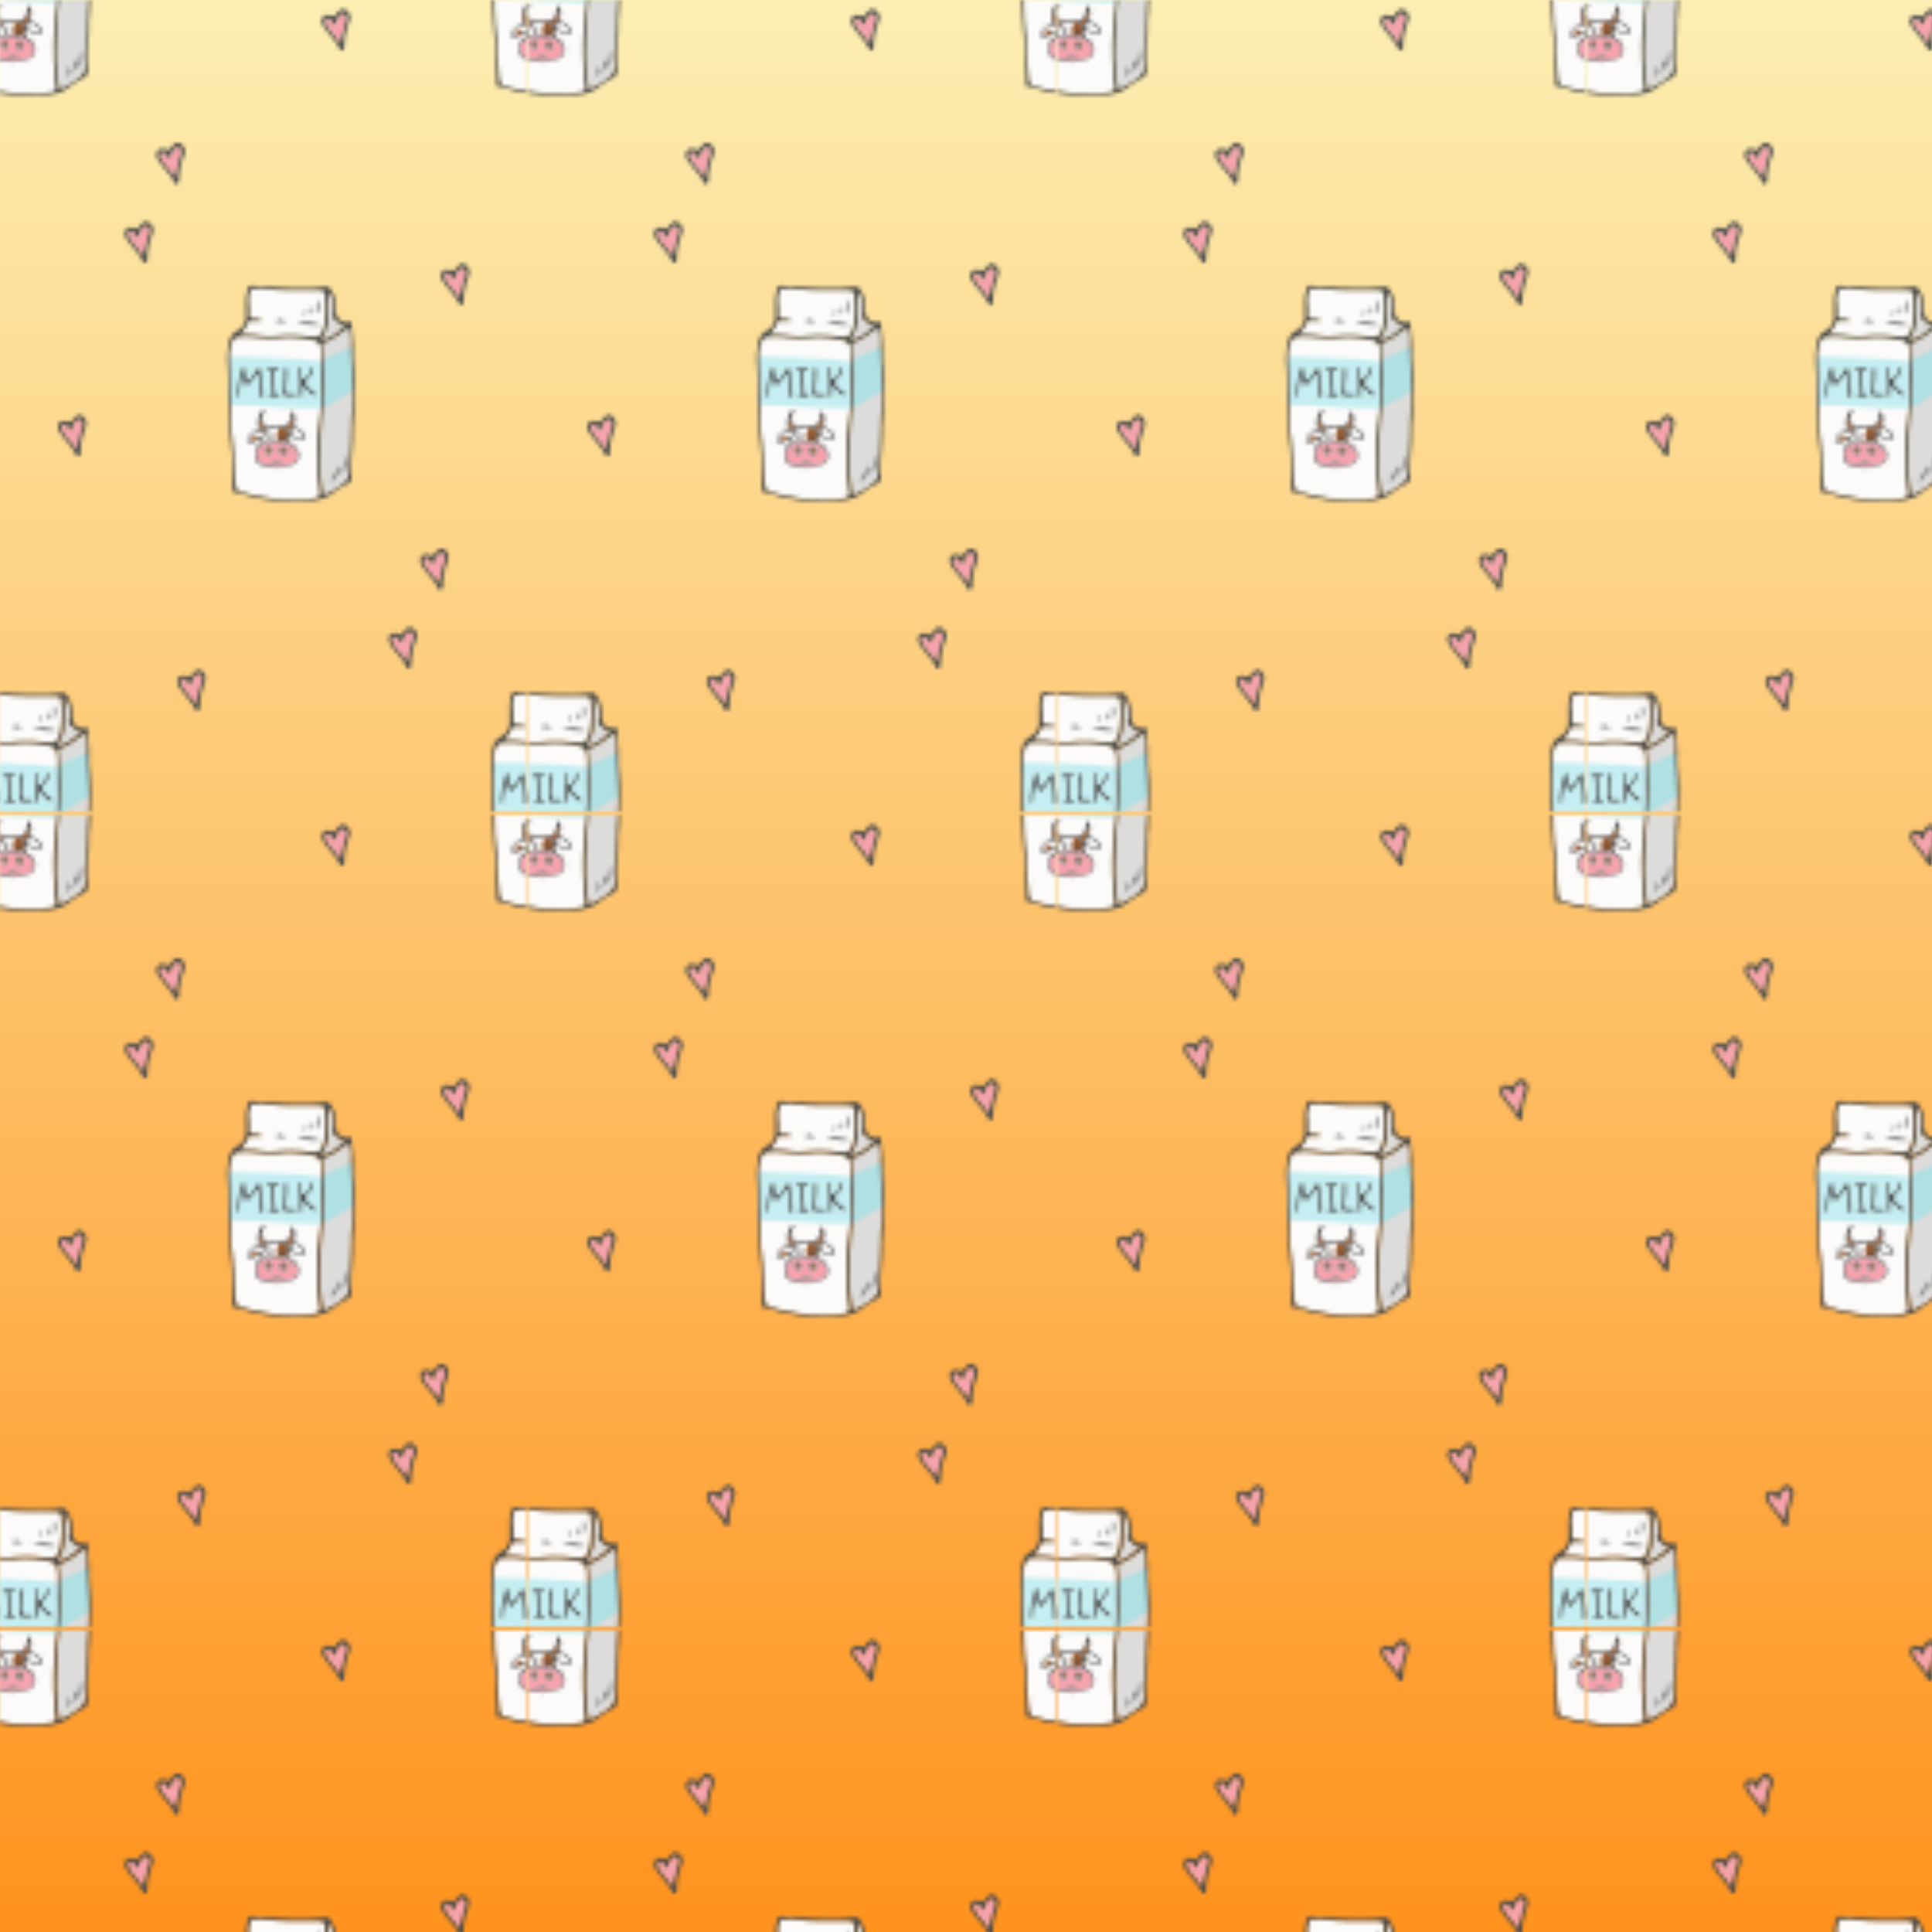 <svg id="Background" xmlns="http://www.w3.org/2000/svg" xmlns:xlink="http://www.w3.org/1999/xlink" viewBox="0 0 500 500"><defs><style>.cls-1{fill:none;}.cls-2{fill:#fcfbfa;}.cls-3{fill:#c5eef2;}.cls-4{fill:#4d4d4d;}.cls-5{fill:#f6a3ad;}.cls-6{fill:#dddcdb;}.cls-7{fill:#b0e0e2;}.cls-8{fill:#9e5d30;}.cls-9{fill:url(#linear-gradient);}.cls-10{fill:url(#New_Pattern_17);}</style><linearGradient id="linear-gradient" x1="250" y1="500" x2="250" gradientUnits="userSpaceOnUse"><stop offset="0" stop-color="#ff931e"/><stop offset="1" stop-color="#fceeb2"/></linearGradient><pattern id="New_Pattern_17" data-name="New Pattern 17" width="136.53" height="210.04" patternUnits="userSpaceOnUse" viewBox="0 0 136.53 210.04"><rect class="cls-1" width="136.53" height="210.04"/><path class="cls-2" d="M140.27,191.88a39.12,39.12,0,0,1,8.52.27c1.77.16,2.16.08,2.93-1.44a5.76,5.76,0,0,0,.47-1.63,34,34,0,0,0,.22-7c-.1-1.7-.23-1.82-1.93-1.84-4.89-.06-9.8.22-14.67-.57a6,6,0,0,0-.85,0c-1.76,0-1.83.12-2.2,1.85-.27,1.33.12,2.6.06,3.91-.09,2,0,2,2.06,2.15.36,0,.84-.13,1,.58h-2.52c-.33,0-.73-.15-.87.29a9.76,9.76,0,0,1-2.07,3.11,40.88,40.88,0,0,1,4.58.2A19.49,19.49,0,0,0,140.27,191.88Z"/><path class="cls-2" d="M150.91,214a66.26,66.26,0,0,0,.5-11.26c0-2.17.05-4.34,0-6.51-.06-2-.56-2.79-2.18-3.17a26.41,26.41,0,0,0-7.3-.68,36.28,36.28,0,0,1-7,0,30.4,30.4,0,0,0-5-.1,1.49,1.49,0,0,0-1.44,1,9.23,9.23,0,0,0-.8,4.16c.06,2.17.13,4.33.23,6.49.22,4.77,0,9.57.52,14.32.43,3.85.42,7.72.82,11.56.2,2,.29,2.12,2.16,2.68a58,58,0,0,0,6.51,1.38,40.19,40.19,0,0,0,11.59.06c1.33-.14,1.6-.56,1.43-1.78A77.09,77.09,0,0,1,150.91,214Z"/><path class="cls-3" d="M151.48,208.92c0-.63-.09-1.24-.07-1.49.1-1.3.19-2.6.28-3.9.06-.86.11-1.73.19-2.59s.41-2.07-.65-2.4a13.4,13.4,0,0,0-1.8-.21c-.63-.09-1.26-.16-1.89-.22-1.3-.13-2.61-.2-3.91-.25-3.11-.12-6.2-.29-9.31-.36l-3.61-.09c-.74,0-2.71-.45-3.08.44a1.94,1.94,0,0,0,0,1.12,23.85,23.85,0,0,1,0,4.78c0,1.93.14,3.87.08,5.8a.51.51,0,0,0,.07.32.44.44,0,0,0,.4.1,29,29,0,0,1,5.67.06c2.8.16,5.56.37,8.37.46l8.75.25C151.46,210.76,151.51,209.82,151.48,208.92Z"/><path class="cls-4" d="M159.27,188.34c0,2.52.53,4.85.41,7.27-.14,2.84.37,5.68.35,8.54,0,3.48-.09,6.95-.32,10.42,0,.34-.1.69-.09,1,.16,4.17-.54,8.32-.39,12.48a2,2,0,0,1-1.36,2.33,27,27,0,0,0-4,2.65,10.3,10.3,0,0,1-5.14,1.55c-1.41.08-2.84.14-4.25.23a44,44,0,0,1-10.18-1c-1.84-.32-3.53-1.21-5.42-1.36-.32,0-.37-.34-.38-.66q-.09-4.19-.22-8.37c-.06-1.82-.35-3.62-.48-5.44-.26-3.8-.41-7.61-.4-11.42,0-2.63-.19-5.25-.34-7.87a19,19,0,0,1,.44-4.93,4.15,4.15,0,0,1,2.17-3.11,4.08,4.08,0,0,0,2.19-3.95c0-1.2,0-2.4,0-3.6a10.56,10.56,0,0,1,.5-3.18c.28-.89.65-1,1.44-.93,4.15.34,8.3.66,12.46.61a36.31,36.31,0,0,0,5.81-.28,1.71,1.71,0,0,1,1.95,1,7.55,7.55,0,0,1,1.07,3.21c.05.51.05,1,.07,1.54C155.28,187.73,156.48,188.76,159.27,188.34Zm-7.86,14.42c0-2.17.05-4.34,0-6.51-.06-2-.56-2.79-2.18-3.17a26.41,26.41,0,0,0-7.3-.68,36.28,36.28,0,0,1-7,0,30.4,30.4,0,0,0-5-.1,1.49,1.49,0,0,0-1.44,1,9.23,9.23,0,0,0-.8,4.16c.06,2.17.13,4.33.23,6.49.22,4.77,0,9.57.52,14.32.43,3.85.42,7.72.82,11.56.2,2,.29,2.12,2.16,2.68a58,58,0,0,0,6.51,1.38,40.19,40.19,0,0,0,11.59.06c1.33-.14,1.6-.56,1.43-1.78a77.09,77.09,0,0,1-.08-18.09A66.26,66.26,0,0,0,151.41,202.76ZM158.63,190c-.42-.09-.6.15-.83.3-1.8,1.2-3.42,2.69-5.54,3.35-.61.2-.53.64-.5,1.1.1,1.48.23,3,.28,4.43a91.17,91.17,0,0,1-.06,9.92,146.35,146.35,0,0,0-.89,15.52,68.07,68.07,0,0,0,.67,7.66c.1.69.42.91,1,.58a28.67,28.67,0,0,0,3-1.69c2.78-2,2.75-2.18,2.93-5.63.18-3.64.37-7.28.43-10.92,0-2.11.27-4.2.33-6.31.12-4.85-.38-9.68-.4-14.52A8.8,8.8,0,0,0,158.63,190Zm-28.22,1.57a40.88,40.88,0,0,1,4.58.2,19.49,19.49,0,0,0,5.28.13,39.12,39.12,0,0,1,8.52.27c1.77.16,2.16.08,2.93-1.44a5.76,5.76,0,0,0,.47-1.63,34,34,0,0,0,.22-7c-.1-1.7-.23-1.82-1.93-1.84-4.89-.06-9.8.22-14.67-.57a6,6,0,0,0-.85,0c-1.76,0-1.83.12-2.2,1.85-.27,1.33.12,2.6.06,3.91-.09,2,0,2,2.06,2.15.36,0,.84-.13,1,.58h-2.52c-.33,0-.73-.15-.87.29A9.76,9.76,0,0,1,130.41,191.55Zm27.26-2.16c-1.31.06-1.81-1-2.67-1.51-1.24-.74-.18-1.87-.46-2.77a4.9,4.9,0,0,1,0-1,5.4,5.4,0,0,0-1.29-3.54c0,2.22,0,4.41-.09,6.6a8.31,8.31,0,0,1-1.39,5c-.12.16-.31.37.08.69C154.16,192.55,155.72,190.77,157.67,189.39Z"/><path class="cls-4" d="M131.38,200.2l.08.05a.35.35,0,0,1,.06.19c0,.26.49,3.38.85,3.19a4.52,4.52,0,0,0,1.7-1.77,8,8,0,0,1,.73-1.15c.32-.37.83-.4.86.16.14,2.15.72,4.26.7,6.43,0,.3,0,.61-.43.54s-.31-.39-.29-.67a19.85,19.85,0,0,0-.63-5.52l-2.26,2.76c-1,1.22-1.32-1.32-1.52-1.85a.26.26,0,0,0-.09-.14c-.26-.17-.38,1.19-.44,1.41a12.56,12.56,0,0,0-.31,1.35c-.08.71-.2,1.37-.22,2.09a.78.78,0,0,1-.06.31.28.28,0,0,1-.25.17c-.19,0-.23-.28-.22-.47a25.15,25.15,0,0,1,.39-3.57,14,14,0,0,1,.44-1.69c.18-.49.25-1.05.46-1.52a.65.65,0,0,1,.21-.28A.29.29,0,0,1,131.38,200.2Z"/><path class="cls-5" d="M106.39,163.55a1,1,0,0,0-1.14.29,3.74,3.74,0,0,0-1.12,2.43.83.83,0,0,1-.77-.48c-.51-.88-1.14-1.24-1.61-.86-.64.52-.23,1.1,0,1.63.83,1.7,2.37,2.81,3.55,4.67.65-2.11.89-3.9,1.53-5.58a2.79,2.79,0,0,0,.14-.71,2.17,2.17,0,0,0,0-.36A1.08,1.08,0,0,0,106.39,163.55Z"/><path class="cls-4" d="M107.93,164.65c-.11.4-.25,1-.44,1.55a15.9,15.9,0,0,0-1.07,5.63,1.1,1.1,0,0,1-.18.85c-.31.32-.72.65-1,0-.85-1.84-2.31-3.22-3.47-4.82a9.18,9.18,0,0,1-.72-1c-.41-.76-.77-1.62-.2-2.38a1.74,1.74,0,0,1,2.15-.39c.67.29,1,0,1.36-.46.15-.18.32-.35.48-.53.47-.52,1-.94,1.72-.62A2.37,2.37,0,0,1,107.93,164.65Zm-3.8,1.62a.83.83,0,0,1-.77-.48c-.51-.88-1.14-1.24-1.61-.86-.64.52-.23,1.1,0,1.63.83,1.7,2.37,2.81,3.55,4.67.65-2.11.89-3.9,1.53-5.58a2.79,2.79,0,0,0,.14-.71,2.17,2.17,0,0,0,0-.36,1.08,1.08,0,0,0-.61-1,1,1,0,0,0-1.14.29A3.74,3.74,0,0,0,104.13,166.27Z"/><path class="cls-2" d="M3.74,191.88a39.12,39.12,0,0,1,8.52.27c1.77.16,2.16.08,2.93-1.44a5.76,5.76,0,0,0,.47-1.63,32.67,32.67,0,0,0,.22-7c-.1-1.7-.23-1.82-1.93-1.84-4.89-.06-9.8.22-14.66-.57a6.15,6.15,0,0,0-.86,0c-1.75,0-1.83.12-2.19,1.85-.28,1.33.12,2.6.06,3.91-.1,2-.06,2,2.05,2.15.36,0,.84-.13,1,.58H-3.17c-.33,0-.74-.15-.88.29a9.72,9.72,0,0,1-2.06,3.11,41.1,41.1,0,0,1,4.58.2A19.41,19.41,0,0,0,3.74,191.88Z"/><path class="cls-6" d="M15.28,192.83c2.35-.28,3.91-2.06,5.86-3.44-1.31.06-1.81-1-2.66-1.51-1.25-.74-.19-1.87-.47-2.77a4.91,4.91,0,0,1,0-1,5.41,5.41,0,0,0-1.3-3.54c0,2.22,0,4.41-.09,6.6a8.24,8.24,0,0,1-1.39,5C15.08,192.3,14.9,192.51,15.28,192.83Z"/><path class="cls-2" d="M14.38,214a67.31,67.31,0,0,0,.51-11.26c0-2.17,0-4.34,0-6.51-.06-2-.56-2.79-2.18-3.17a26.38,26.38,0,0,0-7.3-.68,36.18,36.18,0,0,1-7,0,30.44,30.44,0,0,0-5-.1,1.49,1.49,0,0,0-1.45,1,9.08,9.08,0,0,0-.79,4.16q.07,3.25.22,6.49c.23,4.77,0,9.57.52,14.32.43,3.85.42,7.72.82,11.56.2,2,.3,2.12,2.16,2.68a58,58,0,0,0,6.51,1.38,40.19,40.19,0,0,0,11.59.06c1.33-.14,1.61-.56,1.43-1.78A77.09,77.09,0,0,1,14.38,214Z"/><path class="cls-6" d="M22.1,190c-.41-.09-.6.15-.83.3-1.8,1.2-3.42,2.69-5.54,3.35-.61.2-.53.64-.5,1.1.1,1.48.23,3,.28,4.43a88.71,88.71,0,0,1-.06,9.92,149,149,0,0,0-.89,15.52,68.07,68.07,0,0,0,.67,7.66c.1.69.42.91,1,.58a27.66,27.66,0,0,0,3-1.69c2.79-2,2.75-2.18,2.93-5.63.18-3.64.38-7.28.43-10.92,0-2.11.27-4.2.33-6.31.12-4.85-.38-9.68-.4-14.52A8.8,8.8,0,0,0,22.1,190Z"/><path class="cls-3" d="M15,208.92c0-.63-.08-1.24-.07-1.49.1-1.3.19-2.6.28-3.9.06-.86.12-1.73.2-2.59s.4-2.07-.66-2.4a13.4,13.4,0,0,0-1.8-.21c-.63-.09-1.26-.16-1.89-.22-1.3-.13-2.6-.2-3.91-.25-3.1-.12-6.2-.29-9.31-.36l-3.6-.09c-.75,0-2.72-.45-3.09.44a2,2,0,0,0,0,1.12,23.13,23.13,0,0,1,0,4.78c0,1.93.14,3.87.08,5.8a.51.51,0,0,0,.07.32.44.44,0,0,0,.4.1,29,29,0,0,1,5.67.06c2.8.16,5.57.37,8.37.46l8.75.25C14.93,210.76,15,209.82,15,208.92Z"/><path class="cls-7" d="M23.17,204.91a.55.55,0,0,0-.13-.17v0a42.52,42.52,0,0,0-.16-7.57,2,2,0,0,0-.05-.24.92.92,0,0,0,.1-.32A1,1,0,0,0,23,195.5a1,1,0,0,0-1.33-.35,45,45,0,0,1-5.46,2.47,1.35,1.35,0,0,0-.33.19,1,1,0,0,0-.56,1.14.88.88,0,0,0,.1.22v.08c0,1.56,0,3.12,0,4.68a15.76,15.76,0,0,1-.36,4.28.89.89,0,0,0,0,.51l0,0,0,.06,0,0a.77.77,0,0,0-.12.36.74.74,0,0,0,0,.39l.1.23a1,1,0,0,0,.35.35l.23.09a.89.89,0,0,0,.51,0,1.09,1.09,0,0,0,.25-.1h0l.09-.07c2.13-1.28,4.28-2.53,6.39-3.86A1,1,0,0,0,23.17,204.91Z"/><path class="cls-4" d="M22.74,188.34c0,2.52.53,4.85.41,7.27-.13,2.84.37,5.68.36,8.54,0,3.48-.1,6.95-.33,10.42,0,.34-.1.69-.09,1,.16,4.17-.54,8.32-.39,12.48a2,2,0,0,1-1.35,2.33,26.55,26.55,0,0,0-4,2.65,10.3,10.3,0,0,1-5.14,1.55c-1.41.08-2.84.14-4.24.23a44,44,0,0,1-10.18-1c-1.85-.32-3.54-1.21-5.43-1.36-.32,0-.37-.34-.38-.66q-.09-4.19-.22-8.37c-.06-1.82-.35-3.62-.47-5.44-.27-3.8-.42-7.61-.41-11.42,0-2.63-.18-5.25-.33-7.87A18.56,18.56,0,0,1-9,193.78a4.18,4.18,0,0,1,2.17-3.11,4.1,4.1,0,0,0,2.2-3.95c0-1.2,0-2.4,0-3.6a10.88,10.88,0,0,1,.5-3.18c.28-.89.65-1,1.45-.93,4.14.34,8.29.66,12.46.61a36.24,36.24,0,0,0,5.8-.28,1.71,1.71,0,0,1,2,1,7.55,7.55,0,0,1,1.07,3.21c0,.51.06,1,.07,1.54C18.75,187.73,20,188.76,22.74,188.34Zm-7.85,14.42c0-2.17,0-4.34,0-6.51-.06-2-.56-2.79-2.18-3.17a26.38,26.38,0,0,0-7.3-.68,36.17,36.17,0,0,1-7,0,30.44,30.44,0,0,0-5-.1,1.49,1.49,0,0,0-1.45,1,9.08,9.08,0,0,0-.79,4.16q.07,3.25.22,6.49c.23,4.77,0,9.57.52,14.32.43,3.85.42,7.72.82,11.56.2,2,.3,2.12,2.16,2.68a58,58,0,0,0,6.51,1.38,40.19,40.19,0,0,0,11.59.06c1.33-.14,1.61-.56,1.43-1.78A77.09,77.09,0,0,1,14.38,214,67.31,67.31,0,0,0,14.89,202.76ZM22.1,190c-.41-.09-.6.15-.83.3-1.8,1.2-3.42,2.69-5.54,3.35-.61.2-.53.64-.5,1.1.1,1.48.23,3,.28,4.43a88.71,88.71,0,0,1-.06,9.92,149,149,0,0,0-.89,15.52,68.07,68.07,0,0,0,.67,7.66c.1.69.42.91,1,.58a27.66,27.66,0,0,0,3-1.69c2.79-2,2.75-2.18,2.93-5.63.18-3.64.38-7.28.43-10.92,0-2.11.27-4.2.33-6.31.12-4.85-.38-9.68-.4-14.52A8.8,8.8,0,0,0,22.1,190Zm-28.21,1.57a41.1,41.1,0,0,1,4.58.2,19.41,19.41,0,0,0,5.27.13,39.12,39.12,0,0,1,8.52.27c1.77.16,2.16.08,2.93-1.44a5.76,5.76,0,0,0,.47-1.63,32.67,32.67,0,0,0,.22-7c-.1-1.7-.23-1.82-1.93-1.84-4.89-.06-9.8.22-14.66-.57a6.15,6.15,0,0,0-.86,0c-1.75,0-1.83.12-2.19,1.85-.28,1.33.12,2.6.06,3.91-.1,2-.06,2,2.05,2.15.36,0,.84-.13,1,.58H-3.17c-.33,0-.74-.15-.88.29A9.72,9.72,0,0,1-6.11,191.55Zm27.25-2.16c-1.31.06-1.81-1-2.66-1.51-1.25-.74-.19-1.87-.47-2.77a4.91,4.91,0,0,1,0-1,5.41,5.41,0,0,0-1.3-3.54c0,2.22,0,4.41-.09,6.6a8.24,8.24,0,0,1-1.39,5c-.12.16-.3.37.08.69C17.63,192.55,19.19,190.77,21.14,189.39Z"/><path class="cls-4" d="M8.57,188.43a17.77,17.77,0,0,1,6.15.63A14,14,0,0,1,8.57,188.43Z"/><path class="cls-4" d="M13.71,186.38c.32-1.29.07-2.6.26-3.89A4,4,0,0,1,13.71,186.38Z"/><path class="cls-4" d="M5.87,188.21a7.06,7.06,0,0,1-2.74,0C3.89,187.54,3.89,187.54,5.87,188.21Z"/><path class="cls-4" d="M12.63,184.3a1.59,1.59,0,0,1-.35,2.13C12.4,185.72,12.52,185,12.63,184.3Z"/><path class="cls-4" d="M10.83,185.13a1.76,1.76,0,0,1-.24,1.57C10.28,186.17,10.52,185.76,10.83,185.13Z"/><path class="cls-4" d="M9.73,200.77c0,.48,0,1,0,1.44.07,1.21.94,1,1.51.32a2.87,2.87,0,0,0,.65-1.36,1.66,1.66,0,0,1,.45-.87.31.31,0,0,1,.27-.08c.13.05.14.24.11.38A5,5,0,0,1,11,203.44c-.44.41-.4.72,0,1.15a15.5,15.5,0,0,0,1.1,1.19c.3.3.69.45,1,.76a.78.78,0,0,1,.24.43c.13,1.06-1.24-.25-1.39-.4a6.85,6.85,0,0,0-1.76-1.64A3.77,3.77,0,0,0,10,207c0,.29,0,.61-.39.58s-.31-.29-.3-.52c.09-2.05,0-4.1-.09-6.15,0-.18,0-1.1.36-.88C9.72,200.14,9.72,200.61,9.73,200.77Z"/><path class="cls-4" d="M.74,200.63a.3.3,0,0,1-.05-.15L3,200.33a1,1,0,0,1,.62.1c.72.49-.47.49-.64.51-.35.05-.49.21-.46.56.14,1.71.06,3.51.37,5.2,0,.22.28.33.5.37a1.2,1.2,0,0,1,.62.23.41.41,0,0,1,0,.09c0,.1-.12.15-.22.16a12.74,12.74,0,0,1-2.62,0s-.07,0-.09,0a.14.14,0,0,1,0-.22.75.75,0,0,1,.26,0c.85,0,.88-1,.82-1.67a22.32,22.32,0,0,1-.2-3c0-.36,0-1.46-.39-1.6S1,201,.74,200.63Z"/><path class="cls-4" d="M5.32,200.86a.17.17,0,0,0,0-.07.75.75,0,0,1,.13-.36.31.31,0,0,1,.35-.12c.15.07.19.26.21.42a24.2,24.2,0,0,1-.19,3.6c-.17,3-.07,2.52,2.18,2.58.17,0,.32,0,.52.37a6.89,6.89,0,0,1-3.09.1.42.42,0,0,1-.41-.47,19.76,19.76,0,0,0,.25-3.07c0-.53.07-1.06.09-1.59S5.27,201.33,5.32,200.86Z"/><path class="cls-5" d="M51.72,174.47a1,1,0,0,0-1.14.29,3.68,3.68,0,0,0-1.11,2.43.85.85,0,0,1-.78-.48c-.51-.89-1.13-1.24-1.61-.86-.64.51-.23,1.1,0,1.62.83,1.7,2.37,2.82,3.55,4.68.65-2.11.89-3.91,1.53-5.58a3.45,3.45,0,0,0,.15-.71c0-.12,0-.24,0-.36A1,1,0,0,0,51.72,174.47Z"/><path class="cls-4" d="M53.26,175.56c-.11.4-.24,1-.44,1.55a16,16,0,0,0-1.07,5.64,1.1,1.1,0,0,1-.18.85c-.3.32-.72.65-1,.05-.84-1.84-2.3-3.22-3.47-4.82a9.18,9.18,0,0,1-.72-1c-.41-.76-.77-1.62-.2-2.38a1.74,1.74,0,0,1,2.15-.39c.67.29,1,0,1.36-.46.15-.19.33-.36.49-.54.46-.51,1-.93,1.72-.61A2.36,2.36,0,0,1,53.26,175.56Zm-3.79,1.63a.85.85,0,0,1-.78-.48c-.51-.89-1.13-1.24-1.61-.86-.64.51-.23,1.1,0,1.62.83,1.7,2.37,2.82,3.55,4.68.65-2.11.89-3.91,1.53-5.58a3.45,3.45,0,0,0,.15-.71c0-.12,0-.24,0-.36a1,1,0,0,0-.61-1,1,1,0,0,0-1.14.29A3.68,3.68,0,0,0,49.47,177.19Z"/><path class="cls-2" d="M72,86.86a39.14,39.14,0,0,1,8.52.27c1.76.16,2.15.08,2.92-1.44a5.45,5.45,0,0,0,.47-1.63,32.67,32.67,0,0,0,.22-7c-.1-1.7-.23-1.82-1.92-1.84-4.9-.06-9.8.22-14.67-.57a6,6,0,0,0-.85,0c-1.76,0-1.83.12-2.2,1.85-.28,1.33.12,2.61.06,3.91-.09,2-.06,2,2.06,2.15.36,0,.83-.13,1,.58H65.09c-.33,0-.74-.15-.87.29a9.93,9.93,0,0,1-2.07,3.11,38.63,38.63,0,0,1,4.58.21A19.89,19.89,0,0,0,72,86.86Z"/><path class="cls-6" d="M83.54,87.81c2.35-.28,3.91-2.06,5.86-3.44-1.31.06-1.81-1-2.66-1.51-1.24-.74-.19-1.87-.47-2.77a4.91,4.91,0,0,1,0-1,5.36,5.36,0,0,0-1.3-3.54c0,2.22,0,4.41-.08,6.6a8.25,8.25,0,0,1-1.4,5C83.34,87.28,83.16,87.49,83.54,87.81Z"/><path class="cls-2" d="M82.65,109a67.31,67.31,0,0,0,.5-11.26c0-2.17,0-4.34,0-6.51-.06-2-.56-2.79-2.18-3.17a26.45,26.45,0,0,0-7.31-.68,36.18,36.18,0,0,1-7,0,30.4,30.4,0,0,0-5-.1,1.5,1.5,0,0,0-1.45,1,9.22,9.22,0,0,0-.79,4.16c.06,2.17.12,4.33.22,6.49.23,4.77,0,9.57.52,14.32.44,3.85.43,7.72.82,11.56.21,2,.3,2.12,2.16,2.68a58.12,58.12,0,0,0,6.52,1.38,40.12,40.12,0,0,0,11.58.06c1.33-.14,1.61-.56,1.43-1.78A77.09,77.09,0,0,1,82.65,109Z"/><path class="cls-6" d="M90.37,85c-.42-.09-.6.15-.84.3C87.74,86.46,86.11,88,84,88.61c-.61.2-.54.64-.51,1.1.1,1.48.24,3,.28,4.44a86.22,86.22,0,0,1-.06,9.91,151.85,151.85,0,0,0-.89,15.52,68.09,68.09,0,0,0,.68,7.66c.09.69.41.91,1,.58a28.82,28.82,0,0,0,3-1.69c2.78-2,2.75-2.18,2.92-5.63.18-3.64.38-7.28.43-10.92,0-2.11.28-4.2.33-6.31.13-4.85-.37-9.68-.4-14.52A8.64,8.64,0,0,0,90.37,85Z"/><path class="cls-3" d="M83.21,103.9c0-.63-.08-1.24-.06-1.49.09-1.3.18-2.6.28-3.9.06-.86.11-1.73.19-2.59s.41-2.07-.66-2.4a13,13,0,0,0-1.8-.21c-.63-.09-1.25-.16-1.89-.22-1.29-.13-2.6-.2-3.9-.25-3.11-.12-6.21-.29-9.32-.36l-3.6-.09c-.75,0-2.72-.45-3.09.44a1.94,1.94,0,0,0,0,1.12,24.62,24.62,0,0,1,0,4.78c0,1.93.14,3.87.08,5.8a.5.5,0,0,0,.06.32.42.42,0,0,0,.41.1,29.86,29.86,0,0,1,5.67.06c2.8.16,5.56.38,8.37.46l8.75.25C83.19,105.74,83.24,104.8,83.21,103.9Z"/><path class="cls-7" d="M91.44,99.89a.76.76,0,0,0-.13-.17v0a42.52,42.52,0,0,0-.17-7.57,1,1,0,0,0,0-.24.92.92,0,0,0,.1-.32,1,1,0,0,0-1.25-1.43,47.34,47.34,0,0,1-5.47,2.46,1.29,1.29,0,0,0-.32.19,1,1,0,0,0-.57,1.14,1.51,1.51,0,0,0,.11.22s0,0,0,.08c0,1.56,0,3.12,0,4.68a15.37,15.37,0,0,1-.36,4.28.88.88,0,0,0,0,.51s0,0,0,0l0,.06,0,0a.66.66,0,0,0-.11.36.74.74,0,0,0,0,.39l.1.23a1.06,1.06,0,0,0,.35.35l.23.09a.92.92,0,0,0,.52,0,1.22,1.22,0,0,0,.24-.1h0l.08-.07c2.13-1.28,4.28-2.53,6.39-3.86A1,1,0,0,0,91.44,99.89Z"/><path class="cls-2" d="M71.37,110.62c.36,0,.72.09,1.08.11a2,2,0,0,1,1.89,1.54,4.13,4.13,0,0,1,.24.83c0,.43.35.92,0,1.26s-.78-.14-1.18-.24a7.33,7.33,0,0,0-2.6,0c-.73.09-1.44.23-2.16.35-.31,0-.46,0-.49-.4A3.3,3.3,0,0,1,71.37,110.62Zm1.08,2.58a.67.67,0,0,0,.74.63c.35,0,.72-.14.67-.56s-.45-.52-.79-.58S72.46,112.84,72.45,113.2Zm-2.58.51a.6.6,0,0,0,.71-.52c0-.35-.18-.64-.56-.68a.6.6,0,0,0-.7.53C69.25,113.45,69.53,113.65,69.87,113.71Z"/><path class="cls-2" d="M68.05,112.08a1.06,1.06,0,0,0-1-.55,2,2,0,0,0-.42.09,3.5,3.5,0,0,0-2.31,2.45,4,4,0,0,0,3.4-1.18C67.93,112.67,68.29,112.4,68.05,112.08Z"/><path class="cls-2" d="M76.41,111c-.47-.12-.72.09-.93.5s-.31.69.07,1c.68.67,1.62.52,2.24.84.78,0,.92-.19.66-.71A3,3,0,0,0,76.41,111Z"/><path class="cls-8" d="M74.28,111.71a2.89,2.89,0,0,0-.91-.83c-.19-.11-.66-.36-.94-.27-.19-.14-.5.07-.35.31s-.2.86-.33,1.2a2.1,2.1,0,0,0-.07,1.42c.16.47.62.63,1.07.74a1.48,1.48,0,0,0,1.34-.28,1.51,1.51,0,0,0,.62-1.13A2,2,0,0,0,74.28,111.71Z"/><path class="cls-8" d="M66.63,113.84a1.82,1.82,0,0,1-.54.27,1.17,1.17,0,0,1-.26.1.22.22,0,0,1-.16,0,.24.24,0,0,1-.32,0,.62.62,0,0,1-.13-.62,2.8,2.8,0,0,1,.32-.52.43.43,0,0,0,0-.07s0-.06,0,0,0-.1,0-.14a.4.4,0,0,1,.28-.19.6.6,0,0,1,.61.13.85.85,0,0,1,.24.47A.6.6,0,0,1,66.63,113.84Z"/><path class="cls-5" d="M72,114.41a7,7,0,0,1,3.72,1.16,2.62,2.62,0,0,1,1.28,2.6A1.93,1.93,0,0,1,75.56,120a11.69,11.69,0,0,1-4,.7,12.32,12.32,0,0,1-3.75-.66c-.66-.17-.91-.71-1.19-1.21a2.81,2.81,0,0,1,1.69-3.93A19.84,19.84,0,0,1,72,114.41Zm-1.65,2.23c0-.58-.46-1.09-.89-1a1.06,1.06,0,0,0-.83,1,1,1,0,0,0,.86,1A.88.88,0,0,0,70.38,116.64Zm2.68,2.12a2.3,2.3,0,0,1-2.9.16A1.65,1.65,0,0,0,73.06,118.76Zm-.61-2.12a1.18,1.18,0,0,0,1,1.11,1.05,1.05,0,0,0,.94-.88,1.26,1.26,0,0,0-.86-1.22A1,1,0,0,0,72.45,116.64Z"/><path class="cls-8" d="M69.56,116.05c-.36,0-.44.34-.47.62s.14.47.44.49a.41.41,0,0,0,.46-.47C70,116.39,69.92,116.06,69.56,116.05Z"/><path class="cls-8" d="M73.48,117.36c.33,0,.58-.18.53-.54a.74.74,0,0,0-.59-.75c-.25.15-.59.3-.58.68A.61.61,0,0,0,73.48,117.36Z"/><path class="cls-8" d="M68.63,111.53c.29-.23.4-.52.09-.83a3.38,3.38,0,0,1-1.09-3,3,3,0,0,0,.26,3.7C68.11,111.58,68.34,111.76,68.63,111.53Z"/><path class="cls-8" d="M75.78,107.6c-.5,1.14-.78,2.35-1.89,3.05l.79,1.15A4.38,4.38,0,0,0,75.78,107.6Z"/><path class="cls-8" d="M73.18,113.48a.2.2,0,0,0,.23-.15c0-.15-.09-.19-.2-.19s-.23,0-.24.14S73.06,113.47,73.18,113.48Z"/><path class="cls-8" d="M69.92,113.32c.13,0,.18-.06.21-.16s0-.19-.15-.21a.17.17,0,0,0-.22.16C69.72,113.24,69.81,113.29,69.92,113.32Z"/><path class="cls-4" d="M91,83.32c0,2.52.53,4.85.42,7.27-.14,2.85.36,5.68.35,8.54,0,3.48-.1,7-.32,10.42a9,9,0,0,0-.09,1c.16,4.18-.55,8.32-.4,12.48a2,2,0,0,1-1.35,2.33,26.55,26.55,0,0,0-4,2.65,10.26,10.26,0,0,1-5.13,1.55c-1.41.08-2.85.14-4.25.23a44,44,0,0,1-10.18-1c-1.84-.31-3.54-1.21-5.42-1.36-.32,0-.38-.34-.38-.66-.07-2.79-.13-5.58-.23-8.37-.06-1.82-.34-3.62-.47-5.44-.26-3.8-.42-7.61-.41-11.42,0-2.63-.18-5.25-.33-7.87a19,19,0,0,1,.43-4.93,4.2,4.2,0,0,1,2.17-3.11,4.07,4.07,0,0,0,2.2-4c0-1.2,0-2.4,0-3.6a10.54,10.54,0,0,1,.49-3.18c.29-.89.65-1,1.45-.93,4.15.34,8.29.66,12.46.61a36.19,36.19,0,0,0,5.8-.28,1.71,1.71,0,0,1,2,1,7.55,7.55,0,0,1,1.07,3.21c0,.51.06,1,.08,1.54C87,82.71,88.21,83.74,91,83.32ZM83.15,97.74c0-2.17,0-4.34,0-6.51-.06-2-.56-2.79-2.18-3.17a26.45,26.45,0,0,0-7.31-.68,36.18,36.18,0,0,1-7,0,30.4,30.4,0,0,0-5-.1,1.5,1.5,0,0,0-1.45,1,9.22,9.22,0,0,0-.79,4.16c.06,2.17.12,4.33.22,6.49.23,4.77,0,9.57.52,14.32.44,3.85.43,7.72.82,11.56.21,2,.3,2.12,2.16,2.68a58.12,58.12,0,0,0,6.52,1.38,40.12,40.12,0,0,0,11.58.06c1.33-.14,1.61-.56,1.43-1.78A77.09,77.09,0,0,1,82.65,109,67.31,67.31,0,0,0,83.15,97.74ZM90.37,85c-.42-.09-.6.15-.84.3C87.74,86.46,86.11,88,84,88.61c-.61.2-.54.64-.51,1.1.1,1.48.24,3,.28,4.44a86.22,86.22,0,0,1-.06,9.91,151.85,151.85,0,0,0-.89,15.52,68.09,68.09,0,0,0,.68,7.66c.09.69.41.91,1,.58a28.82,28.82,0,0,0,3-1.69c2.78-2,2.75-2.18,2.92-5.63.18-3.64.38-7.28.43-10.92,0-2.11.28-4.2.33-6.31.13-4.85-.37-9.68-.4-14.52A8.64,8.64,0,0,0,90.37,85ZM62.15,86.53a38.63,38.63,0,0,1,4.58.21,19.89,19.89,0,0,0,5.28.12,39.14,39.14,0,0,1,8.52.27c1.76.16,2.15.08,2.92-1.44a5.45,5.45,0,0,0,.47-1.63,32.67,32.67,0,0,0,.22-7c-.1-1.7-.23-1.82-1.92-1.84-4.9-.06-9.8.22-14.67-.57a6,6,0,0,0-.85,0c-1.76,0-1.83.12-2.2,1.85-.28,1.33.12,2.61.06,3.91-.09,2-.06,2,2.06,2.15.36,0,.83-.13,1,.58H65.09c-.33,0-.74-.15-.87.29A9.93,9.93,0,0,1,62.15,86.53ZM89.4,84.37c-1.31.06-1.81-1-2.66-1.51-1.24-.74-.19-1.87-.47-2.77a4.91,4.91,0,0,1,0-1,5.36,5.36,0,0,0-1.3-3.54c0,2.22,0,4.41-.08,6.6a8.25,8.25,0,0,1-1.4,5c-.12.16-.3.37.08.69C85.89,87.53,87.45,85.75,89.4,84.37Z"/><path class="cls-4" d="M89.25,117.66a7,7,0,0,1-.53,5.06C88.78,121,89.26,119.36,89.25,117.66Z"/><path class="cls-4" d="M85.78,125a10.56,10.56,0,0,0,.2-2.79C86.78,123.26,86.77,123.45,85.78,125Z"/><path class="cls-4" d="M88.08,120.81a3.63,3.63,0,0,1-.71,2.61l.33-2.64Z"/><path class="cls-4" d="M76.83,83.41a17.6,17.6,0,0,1,6.16.64A14.2,14.2,0,0,1,76.83,83.41Z"/><path class="cls-4" d="M82,81.36a33.88,33.88,0,0,0,.26-3.89A4,4,0,0,1,82,81.36Z"/><path class="cls-4" d="M74.13,83.19a7.06,7.06,0,0,1-2.74,0C72.15,82.52,72.15,82.52,74.13,83.19Z"/><path class="cls-4" d="M80.9,79.28a1.61,1.61,0,0,1-.35,2.13C80.66,80.7,80.78,80,80.9,79.28Z"/><path class="cls-4" d="M79.1,80.11a1.79,1.79,0,0,1-.25,1.57C78.54,81.15,78.79,80.74,79.1,80.11Z"/><path class="cls-4" d="M63.12,95.18l.08,0a.47.47,0,0,1,.06.19c0,.26.48,3.38.84,3.19a4.47,4.47,0,0,0,1.71-1.77,8,8,0,0,1,.73-1.15c.32-.37.83-.4.86.16.14,2.15.71,4.26.7,6.43,0,.3,0,.61-.44.54s-.31-.39-.29-.67a19.48,19.48,0,0,0-.63-5.52l-2.26,2.76c-1,1.22-1.31-1.32-1.51-1.85a.26.26,0,0,0-.09-.14c-.27-.17-.39,1.19-.44,1.41a13.2,13.2,0,0,0-.32,1.35c-.08.71-.2,1.37-.22,2.09a.86.86,0,0,1,0,.32.29.29,0,0,1-.26.16c-.19,0-.23-.28-.22-.47a26.71,26.71,0,0,1,.4-3.57A12.34,12.34,0,0,1,62.21,97a15.68,15.68,0,0,1,.46-1.52.57.57,0,0,1,.21-.27A.26.26,0,0,1,63.12,95.18Z"/><path class="cls-4" d="M78,95.75c0,.48,0,1,0,1.44.07,1.21.94,1,1.52.32a3,3,0,0,0,.64-1.36,1.61,1.61,0,0,1,.46-.87.29.29,0,0,1,.26-.08c.14.06.14.24.11.38a5,5,0,0,1-1.72,2.84c-.45.41-.4.72-.05,1.15a15.5,15.5,0,0,0,1.1,1.19c.3.3.7.45,1,.76a.84.84,0,0,1,.24.43c.13,1.06-1.24-.25-1.39-.4a6.85,6.85,0,0,0-1.76-1.64,3.77,3.77,0,0,0-.18,2.1c0,.29,0,.61-.39.58s-.31-.29-.3-.52c.09-2,0-4.09-.09-6.15,0-.18,0-1.1.36-.88C78,95.12,78,95.59,78,95.75Z"/><path class="cls-4" d="M69,95.61a.42.42,0,0,1,0-.15l2.33-.15a1,1,0,0,1,.62.1c.73.49-.46.49-.64.51-.35,0-.49.22-.46.56.15,1.71.06,3.51.37,5.2,0,.22.29.33.5.38a1.08,1.08,0,0,1,.62.22s0,.06,0,.09-.12.15-.22.16a12,12,0,0,1-2.61,0,.29.29,0,0,1-.1,0,.14.14,0,0,1,0-.22.69.69,0,0,1,.25,0c.86,0,.88-1,.82-1.67a22.3,22.3,0,0,1-.19-3c0-.36,0-1.46-.4-1.6S69.25,96,69,95.61Z"/><path class="cls-4" d="M73.59,95.84a.17.17,0,0,1,0-.07.75.75,0,0,1,.13-.36.31.31,0,0,1,.34-.12c.15.07.19.26.21.42a21.78,21.78,0,0,1-.19,3.6c-.17,3-.07,2.53,2.18,2.58.17,0,.33,0,.52.37a6.89,6.89,0,0,1-3.09.1.44.44,0,0,1-.41-.47,19.77,19.77,0,0,0,.26-3.07c0-.53.06-1.06.08-1.59S73.54,96.31,73.59,95.84Z"/><path class="cls-4" d="M75,112.75c0,.71.2,1.24.11,1.79-.07.35.28.34.49.46a3.18,3.18,0,0,1,1.45,4.22,1.74,1.74,0,0,1-.83.82,10.88,10.88,0,0,1-8.73.27,2.38,2.38,0,0,1-1.43-2.5c0-1.16.12-2.38,1.35-3,.48-.26.23-.69.36-1.22-.69.28-1.25.49-1.79.73a2.72,2.72,0,0,1-1.29.21c-.8,0-.93-.22-.62-.94a4.23,4.23,0,0,1,2.11-2.14c.79-.4.78-.4.65-1.25a4.87,4.87,0,0,1,.63-3.38c.25-.39.49-.71,1-.66.06.45-.22.72-.35,1a2.77,2.77,0,0,0,.76,3.2c.2.16.39.32.69.17a4.36,4.36,0,0,1,3-.17,1.82,1.82,0,0,0,2-.84,4,4,0,0,0,.72-2.27c0-.24-.14-.58.21-.64s.44.23.55.45a2.24,2.24,0,0,1,.32,1.58c-.07.28-.09.57-.16.86-.2.93-.21.93.7,1.26a4,4,0,0,1,2.08,2c.24.45.09.77-.4.93a1.52,1.52,0,0,1-.87,0A7.3,7.3,0,0,1,75,112.75Zm-3.45,8a11.69,11.69,0,0,0,4-.7A1.93,1.93,0,0,0,77,118.17a2.62,2.62,0,0,0-1.28-2.6A7,7,0,0,0,72,114.41a19.84,19.84,0,0,0-3.69.49,2.81,2.81,0,0,0-1.69,3.93c.28.5.53,1,1.19,1.21A12.32,12.32,0,0,0,71.59,120.7Zm-.22-10.08a3.3,3.3,0,0,0-3.23,3.45c0,.35.18.45.49.4.72-.12,1.43-.26,2.16-.35a7.33,7.33,0,0,1,2.6,0c.4.1.77.63,1.18.24s.05-.83,0-1.26a4.13,4.13,0,0,0-.24-.83,2,2,0,0,0-1.89-1.54C72.09,110.71,71.73,110.66,71.37,110.62Zm-7.06,3.45a4,4,0,0,0,3.4-1.18c.22-.22.58-.49.34-.81a1.06,1.06,0,0,0-1-.55,2,2,0,0,0-.42.09A3.5,3.5,0,0,0,64.31,114.07Zm13.48-.7c.78,0,.92-.19.66-.71a3,3,0,0,0-2-1.68c-.47-.12-.72.09-.93.5s-.31.69.07,1C76.23,113.2,77.17,113.05,77.79,113.37Zm-3.11-1.57a4.38,4.38,0,0,0,1.1-4.2c-.5,1.14-.78,2.35-1.89,3.05Zm-7.05-4.15a3,3,0,0,0,.26,3.7c.22.23.45.41.74.18s.4-.52.09-.83A3.38,3.38,0,0,1,67.63,107.65Z"/><path class="cls-4" d="M74.36,116.87a1.05,1.05,0,0,1-.94.88,1.18,1.18,0,0,1-1-1.11,1,1,0,0,1,1-1A1.26,1.26,0,0,1,74.36,116.87Zm-.94-.8c-.25.15-.59.3-.58.68a.61.61,0,0,0,.64.61c.33,0,.58-.18.53-.54A.74.74,0,0,0,73.42,116.07Z"/><path class="cls-4" d="M70.38,116.64a.88.88,0,0,1-.86.91,1,1,0,0,1-.86-1,1.06,1.06,0,0,1,.83-1C69.92,115.55,70.37,116.06,70.38,116.64Zm-.85.52a.41.41,0,0,0,.46-.47c0-.3-.07-.63-.43-.64s-.44.34-.47.62S69.23,117.14,69.53,117.16Z"/><path class="cls-4" d="M73.06,118.76a1.65,1.65,0,0,1-2.9.16A2.3,2.3,0,0,0,73.06,118.76Z"/><path class="cls-4" d="M70.58,113.19a.6.6,0,0,1-.71.52c-.34-.06-.62-.26-.55-.67a.6.6,0,0,1,.7-.53C70.4,112.55,70.55,112.84,70.58,113.19Zm-.66.13c.13,0,.18-.06.21-.16s0-.19-.15-.21a.17.17,0,0,0-.22.16C69.72,113.24,69.81,113.29,69.92,113.32Z"/><path class="cls-4" d="M73.07,112.69c.34.06.74.15.79.58s-.32.53-.67.56a.67.67,0,0,1-.74-.63C72.46,112.84,72.71,112.71,73.07,112.69Zm.34.64c0-.15-.09-.19-.2-.19s-.23,0-.24.14.09.19.21.2A.2.2,0,0,0,73.41,113.33Z"/><path class="cls-5" d="M120,69.45a1,1,0,0,0-1.14.29,3.65,3.65,0,0,0-1.12,2.43.83.83,0,0,1-.77-.48c-.52-.88-1.14-1.24-1.62-.86-.64.51-.23,1.1,0,1.63.83,1.69,2.37,2.81,3.54,4.67.65-2.11.89-3.91,1.54-5.58a4.25,4.25,0,0,0,.14-.71,2.17,2.17,0,0,0,0-.36A1.08,1.08,0,0,0,120,69.45Z"/><path class="cls-4" d="M121.53,70.54c-.12.4-.25,1-.45,1.56A15.67,15.67,0,0,0,120,77.73a1.1,1.1,0,0,1-.19.85c-.3.32-.71.65-1,0-.85-1.84-2.31-3.22-3.48-4.82a10.59,10.59,0,0,1-.71-1,2.11,2.11,0,0,1-.2-2.38A1.74,1.74,0,0,1,116.6,70c.67.29,1,0,1.36-.46.15-.19.32-.36.48-.54.46-.51,1-.93,1.72-.61A2.38,2.38,0,0,1,121.53,70.54Zm-3.8,1.63a.83.83,0,0,1-.77-.48c-.52-.88-1.14-1.24-1.62-.86-.64.51-.23,1.1,0,1.63.83,1.69,2.37,2.81,3.54,4.67.65-2.11.89-3.91,1.54-5.58a4.25,4.25,0,0,0,.14-.71,2.17,2.17,0,0,0,0-.36,1.08,1.08,0,0,0-.61-1,1,1,0,0,0-1.14.29A3.65,3.65,0,0,0,117.73,72.17Z"/><path class="cls-5" d="M20.83,108.59a1,1,0,0,0-1.13.29,3.65,3.65,0,0,0-1.12,2.43.9.9,0,0,1-.78-.48c-.51-.89-1.13-1.24-1.61-.86-.64.51-.23,1.1,0,1.62.83,1.7,2.37,2.81,3.54,4.68.65-2.11.89-3.91,1.54-5.59a4.06,4.06,0,0,0,.14-.71,2.14,2.14,0,0,0,0-.36A1.05,1.05,0,0,0,20.83,108.59Z"/><path class="cls-4" d="M22.38,109.68c-.12.4-.25,1-.45,1.55a15.75,15.75,0,0,0-1.06,5.63,1.16,1.16,0,0,1-.19.86c-.3.32-.72.65-1,0-.85-1.83-2.31-3.22-3.48-4.82a11.79,11.79,0,0,1-.71-1c-.42-.76-.77-1.63-.2-2.38a1.73,1.73,0,0,1,2.15-.4c.67.29,1,0,1.36-.45.15-.19.32-.36.48-.54.46-.52,1-.94,1.72-.62A2.39,2.39,0,0,1,22.38,109.68Zm-3.8,1.63a.9.9,0,0,1-.78-.48c-.51-.89-1.13-1.24-1.61-.86-.64.51-.23,1.1,0,1.62.83,1.7,2.37,2.81,3.54,4.68.65-2.11.89-3.91,1.54-5.59a4.06,4.06,0,0,0,.14-.71,2.14,2.14,0,0,0,0-.36,1.06,1.06,0,0,0-.61-1,1,1,0,0,0-1.14.29A3.65,3.65,0,0,0,18.58,111.31Z"/><path class="cls-5" d="M114.57,143.17a1,1,0,0,0-1.14.29,3.68,3.68,0,0,0-1.11,2.43.85.85,0,0,1-.78-.48c-.51-.89-1.13-1.24-1.61-.86-.64.51-.23,1.1,0,1.62.83,1.7,2.37,2.82,3.55,4.68.65-2.11.89-3.91,1.53-5.59a3.36,3.36,0,0,0,.15-.7c0-.12,0-.24,0-.36A1,1,0,0,0,114.57,143.17Z"/><path class="cls-4" d="M116.11,144.26c-.11.4-.24,1-.44,1.55a16,16,0,0,0-1.07,5.63,1.11,1.11,0,0,1-.18.86c-.3.32-.72.65-1,0-.84-1.84-2.3-3.22-3.47-4.82a9.18,9.18,0,0,1-.72-1c-.41-.76-.77-1.62-.2-2.38a1.74,1.74,0,0,1,2.15-.39c.67.28,1,0,1.36-.46.15-.19.33-.36.49-.54.46-.51,1-.94,1.72-.62A2.36,2.36,0,0,1,116.11,144.26Zm-3.79,1.63a.85.85,0,0,1-.78-.48c-.51-.89-1.13-1.24-1.61-.86-.64.51-.23,1.1,0,1.62.83,1.7,2.37,2.82,3.55,4.68.65-2.11.89-3.91,1.53-5.59a3.36,3.36,0,0,0,.15-.7c0-.12,0-.24,0-.36a1,1,0,0,0-.61-1,1,1,0,0,0-1.14.29A3.68,3.68,0,0,0,112.32,145.89Z"/><path class="cls-5" d="M38.13,58.53a1,1,0,0,0-1.14.29,3.65,3.65,0,0,0-1.12,2.44.85.85,0,0,1-.77-.49c-.52-.88-1.14-1.24-1.62-.86-.64.52-.23,1.1,0,1.63.83,1.7,2.37,2.81,3.54,4.67.65-2.11.89-3.9,1.54-5.58a4.06,4.06,0,0,0,.14-.71,2.17,2.17,0,0,0,0-.36A1.08,1.08,0,0,0,38.13,58.53Z"/><path class="cls-4" d="M39.67,59.63c-.12.4-.25,1-.45,1.55a15.67,15.67,0,0,0-1.06,5.63,1.13,1.13,0,0,1-.19.86c-.3.32-.71.64-1,0-.85-1.84-2.31-3.22-3.47-4.82a9.18,9.18,0,0,1-.72-1,2.11,2.11,0,0,1-.2-2.38,1.74,1.74,0,0,1,2.15-.39c.67.29,1,0,1.36-.46.15-.18.32-.35.48-.53.46-.52,1-.94,1.72-.62A2.39,2.39,0,0,1,39.67,59.63Zm-3.8,1.63a.85.85,0,0,1-.77-.49c-.52-.88-1.14-1.24-1.62-.86-.64.52-.23,1.1,0,1.63.83,1.7,2.37,2.81,3.54,4.67.65-2.11.89-3.9,1.54-5.58a4.06,4.06,0,0,0,.14-.71,2.17,2.17,0,0,0,0-.36,1.08,1.08,0,0,0-.61-1,1,1,0,0,0-1.14.29A3.65,3.65,0,0,0,35.87,61.26Z"/><path class="cls-2" d="M150.91,4a66.26,66.26,0,0,0,.5-11.26c0-2.17.05-4.34,0-6.51-.06-2-.56-2.79-2.18-3.17a26.41,26.41,0,0,0-7.3-.68,36.28,36.28,0,0,1-7,0,29.32,29.32,0,0,0-5-.09,1.46,1.46,0,0,0-1.44,1,9.23,9.23,0,0,0-.8,4.16c.06,2.17.13,4.33.23,6.49.22,4.77,0,9.57.52,14.33.43,3.84.42,7.71.82,11.55.2,2,.29,2.12,2.16,2.68A58,58,0,0,0,138,23.79a40.19,40.19,0,0,0,11.59.06c1.33-.14,1.6-.56,1.43-1.78A77.09,77.09,0,0,1,150.91,4Z"/><path class="cls-3" d="M151.48-1.12c0-.63-.09-1.24-.07-1.49.1-1.3.19-2.6.28-3.9.06-.86.11-1.73.19-2.59s.41-2.07-.65-2.4a13.4,13.4,0,0,0-1.8-.21c-.63-.09-1.26-.16-1.89-.22-1.3-.13-2.61-.2-3.91-.25-3.11-.12-6.2-.29-9.31-.36l-3.61-.09c-.74,0-2.71-.45-3.08.44a1.94,1.94,0,0,0,0,1.12,23.85,23.85,0,0,1,0,4.78c0,1.93.14,3.87.08,5.8a.51.51,0,0,0,.07.32.44.44,0,0,0,.4.11,29,29,0,0,1,5.67,0c2.8.16,5.56.38,8.37.46L151,.7C151.46.72,151.51-.22,151.48-1.12Z"/><path class="cls-2" d="M139.63,5.6c.36,0,.73.09,1.09.11a2,2,0,0,1,1.88,1.54,3.57,3.57,0,0,1,.24.83c0,.43.35.92,0,1.26s-.79-.14-1.18-.24a7.38,7.38,0,0,0-2.61,0c-.72.09-1.44.23-2.15.35-.32.05-.47,0-.49-.4A3.3,3.3,0,0,1,139.63,5.6Zm1.08,2.58a.68.68,0,0,0,.75.63c.34,0,.71-.14.67-.56s-.46-.52-.8-.58S140.73,7.82,140.71,8.18Zm-2.58.51a.59.59,0,0,0,.71-.52c0-.35-.18-.64-.55-.68a.59.59,0,0,0-.7.53C137.52,8.43,137.8,8.63,138.13,8.69Z"/><path class="cls-2" d="M136.31,7.06a1.06,1.06,0,0,0-1-.55,1.93,1.93,0,0,0-.43.09,3.52,3.52,0,0,0-2.31,2.45A4,4,0,0,0,136,7.87C136.2,7.65,136.55,7.38,136.31,7.06Z"/><path class="cls-8" d="M134.89,8.82a1.77,1.77,0,0,1-.53.27,1.48,1.48,0,0,1-.27.1.22.22,0,0,1-.16,0,.24.24,0,0,1-.32,0,.62.62,0,0,1-.13-.62A2.8,2.8,0,0,1,133.8,8l0-.06V8a.59.59,0,0,1,.06-.14.4.4,0,0,1,.27-.19.6.6,0,0,1,.61.13.94.94,0,0,1,.25.47A.61.61,0,0,1,134.89,8.82Z"/><path class="cls-5" d="M140.29,9.39A7,7,0,0,1,144,10.55a2.62,2.62,0,0,1,1.29,2.6A1.94,1.94,0,0,1,143.83,15a11.73,11.73,0,0,1-4,.7,12.27,12.27,0,0,1-3.75-.66c-.66-.17-.92-.71-1.2-1.21a2.82,2.82,0,0,1,1.69-3.93A20,20,0,0,1,140.29,9.39Zm-1.64,2.23c0-.58-.46-1.09-.9-1a1,1,0,0,0-.82,1,1,1,0,0,0,.85,1A.89.89,0,0,0,138.65,11.62Zm2.68,2.12a2.32,2.32,0,0,1-2.91.16A1.66,1.66,0,0,0,141.33,13.74Zm-.62-2.12a1.2,1.2,0,0,0,1,1.11,1.07,1.07,0,0,0,.95-.88,1.27,1.27,0,0,0-.87-1.22A1,1,0,0,0,140.71,11.62Z"/><path class="cls-8" d="M136.9,6.51c.28-.23.39-.52.08-.83a3.38,3.38,0,0,1-1.09-3,3,3,0,0,0,.26,3.7C136.38,6.56,136.61,6.74,136.9,6.51Z"/><path class="cls-4" d="M159.27-21.7c0,2.52.53,4.85.41,7.27-.14,2.85.37,5.68.35,8.54,0,3.48-.09,7-.32,10.42,0,.34-.1.69-.09,1,.16,4.17-.54,8.31-.39,12.47a2,2,0,0,1-1.36,2.33,27,27,0,0,0-4,2.65,10.3,10.3,0,0,1-5.14,1.55c-1.41.08-2.84.14-4.25.23a44,44,0,0,1-10.18-1c-1.84-.31-3.53-1.21-5.42-1.36-.32,0-.37-.34-.38-.66q-.09-4.18-.22-8.37c-.06-1.82-.35-3.62-.48-5.44-.26-3.8-.41-7.61-.4-11.42,0-2.63-.19-5.25-.34-7.87a19,19,0,0,1,.44-4.93,4.15,4.15,0,0,1,2.17-3.11,4.08,4.08,0,0,0,2.19-3.95c0-1.2,0-2.4,0-3.6a10.56,10.56,0,0,1,.5-3.18c.28-.89.65-1,1.44-.93,4.15.34,8.3.66,12.46.61a36.31,36.31,0,0,0,5.81-.28,1.71,1.71,0,0,1,1.95,1,7.55,7.55,0,0,1,1.07,3.21c.05.51.05,1,.07,1.54C155.28-22.31,156.48-21.28,159.27-21.7ZM151.41-7.28c0-2.17.05-4.34,0-6.51-.06-2-.56-2.79-2.18-3.17a26.41,26.41,0,0,0-7.3-.68,36.28,36.28,0,0,1-7,0,29.32,29.32,0,0,0-5-.09,1.46,1.46,0,0,0-1.44,1,9.23,9.23,0,0,0-.8,4.16c.06,2.17.13,4.33.23,6.49.22,4.77,0,9.57.52,14.33.43,3.84.42,7.71.82,11.55.2,2,.29,2.12,2.16,2.68A58,58,0,0,0,138,23.79a40.19,40.19,0,0,0,11.59.06c1.33-.14,1.6-.56,1.43-1.78A77.09,77.09,0,0,1,150.91,4,66.26,66.26,0,0,0,151.41-7.28Zm7.22-12.78c-.42-.09-.6.15-.83.3-1.8,1.2-3.42,2.69-5.54,3.35-.61.2-.53.64-.5,1.1.1,1.48.23,3,.28,4.44A91,91,0,0,1,152-1a146.35,146.35,0,0,0-.89,15.52,68.07,68.07,0,0,0,.67,7.66c.1.69.42.91,1,.58a26.94,26.94,0,0,0,3-1.69c2.78-2,2.75-2.18,2.93-5.63.18-3.64.37-7.28.43-10.92,0-2.11.27-4.2.33-6.31.12-4.85-.38-9.68-.4-14.52A8.8,8.8,0,0,0,158.63-20.06Zm-28.22,1.57a38.52,38.52,0,0,1,4.58.21,19.48,19.48,0,0,0,5.28.12,39.12,39.12,0,0,1,8.52.27c1.77.17,2.16.08,2.93-1.44a5.66,5.66,0,0,0,.47-1.63,34,34,0,0,0,.22-7c-.1-1.7-.23-1.82-1.93-1.84-4.89-.06-9.8.22-14.67-.57a6,6,0,0,0-.85,0c-1.76,0-1.83.12-2.2,1.85-.27,1.33.12,2.61.06,3.91-.09,2,0,2,2.06,2.15.36,0,.84-.13,1,.58h-2.52c-.33,0-.73-.16-.87.28A9.76,9.76,0,0,1,130.41-18.49Zm27.26-2.16c-1.31.06-1.81-1-2.67-1.51-1.24-.73-.18-1.86-.46-2.77a4.9,4.9,0,0,1,0-1,5.4,5.4,0,0,0-1.29-3.54c0,2.22,0,4.41-.09,6.6a8.31,8.31,0,0,1-1.39,5c-.12.16-.31.37.08.69C154.16-17.49,155.72-19.27,157.67-20.65Z"/><path class="cls-4" d="M143.3,7.73a15.25,15.25,0,0,1,.11,1.79c-.06.35.28.35.5.46a3.18,3.18,0,0,1,1.45,4.22,1.74,1.74,0,0,1-.83.82,10.92,10.92,0,0,1-8.73.28,2.39,2.39,0,0,1-1.44-2.51c0-1.16.13-2.38,1.35-3,.48-.26.23-.69.36-1.22-.69.28-1.25.49-1.79.73a2.68,2.68,0,0,1-1.28.21c-.81,0-.94-.22-.63-.94a4.25,4.25,0,0,1,2.12-2.14c.79-.4.77-.4.65-1.25a4.77,4.77,0,0,1,.63-3.38c.24-.38.48-.71,1-.66.06.45-.22.73-.35,1.05a2.75,2.75,0,0,0,.77,3.2c.19.16.38.32.68.17a4.37,4.37,0,0,1,3-.17,1.81,1.81,0,0,0,2-.84,4,4,0,0,0,.73-2.27c0-.24-.15-.58.21-.64s.44.23.55.45a2.24,2.24,0,0,1,.31,1.58c-.07.28-.09.58-.15.86-.21.93-.21.93.69,1.27a3.93,3.93,0,0,1,2.08,2c.25.45.09.77-.39.93a1.52,1.52,0,0,1-.87,0A7.34,7.34,0,0,1,143.3,7.73Zm-3.44,8a11.73,11.73,0,0,0,4-.7,1.94,1.94,0,0,0,1.47-1.83,2.62,2.62,0,0,0-1.29-2.6,7,7,0,0,0-3.72-1.16,20,20,0,0,0-3.69.49,2.82,2.82,0,0,0-1.69,3.93c.28.5.54,1,1.2,1.21A12.27,12.27,0,0,0,139.86,15.68ZM139.63,5.6a3.3,3.3,0,0,0-3.22,3.45c0,.35.17.45.49.4.71-.12,1.43-.26,2.15-.35a7.38,7.38,0,0,1,2.61,0c.39.1.77.63,1.18.24s0-.83,0-1.26a3.57,3.57,0,0,0-.24-.83,2,2,0,0,0-1.88-1.54C140.36,5.69,140,5.64,139.63,5.6Zm-7.06,3.45A4,4,0,0,0,136,7.87c.23-.22.58-.49.34-.81a1.08,1.08,0,0,0-1-.55,1.93,1.93,0,0,0-.43.09A3.52,3.52,0,0,0,132.57,9.05Zm13.48-.7c.78,0,.92-.19.66-.71a3,3,0,0,0-2-1.68c-.48-.12-.73.09-.94.5s-.3.69.07,1C144.5,8.18,145.44,8,146.05,8.35Zm-3.11-1.57a4.36,4.36,0,0,0,1.1-4.2c-.49,1.14-.78,2.35-1.88,3.05Zm-7.05-4.15a3,3,0,0,0,.26,3.7c.23.23.46.41.75.18s.39-.52.08-.83A3.38,3.38,0,0,1,135.89,2.63Z"/><path class="cls-5" d="M89.1,3.57A1,1,0,0,0,88,3.86a3.74,3.74,0,0,0-1.12,2.43.86.86,0,0,1-.77-.48c-.51-.89-1.14-1.24-1.61-.86-.65.51-.24,1.1,0,1.62.83,1.7,2.37,2.81,3.55,4.68.64-2.11.89-3.91,1.53-5.59A2.79,2.79,0,0,0,89.7,5a2.14,2.14,0,0,0,0-.36A1.07,1.07,0,0,0,89.1,3.57Z"/><path class="cls-4" d="M90.64,4.66c-.11.4-.25,1-.44,1.55a15.55,15.55,0,0,0-1.07,5.63,1.11,1.11,0,0,1-.19.86c-.3.32-.71.65-1,0-.85-1.83-2.31-3.22-3.47-4.82a10,10,0,0,1-.72-1c-.41-.76-.77-1.63-.2-2.38a1.72,1.72,0,0,1,2.15-.39c.67.28,1,0,1.36-.46.15-.19.32-.36.48-.54.47-.52,1-.94,1.72-.62A2.37,2.37,0,0,1,90.64,4.66Zm-3.8,1.63a.86.86,0,0,1-.77-.48c-.51-.89-1.14-1.24-1.61-.86-.65.51-.24,1.1,0,1.62.83,1.7,2.37,2.81,3.55,4.68.64-2.11.89-3.91,1.53-5.59A2.79,2.79,0,0,0,89.7,5a2.14,2.14,0,0,0,0-.36,1.07,1.07,0,0,0-.61-1A1,1,0,0,0,88,3.86,3.74,3.74,0,0,0,86.84,6.29Z"/><path class="cls-2" d="M14.38,4a67.31,67.31,0,0,0,.51-11.26c0-2.17,0-4.34,0-6.51-.06-2-.56-2.79-2.18-3.17a26.38,26.38,0,0,0-7.3-.68,36.18,36.18,0,0,1-7,0,29.35,29.35,0,0,0-5-.09A1.47,1.47,0,0,0-8-16.8a9.08,9.08,0,0,0-.79,4.16q.07,3.25.22,6.49c.23,4.77,0,9.57.52,14.33.43,3.84.42,7.71.82,11.55.2,2,.3,2.12,2.16,2.68a58,58,0,0,0,6.51,1.38A40.19,40.19,0,0,0,13,23.85c1.33-.14,1.61-.56,1.43-1.78A77.09,77.09,0,0,1,14.38,4Z"/><path class="cls-6" d="M22.1-20.06c-.41-.09-.6.15-.83.3-1.8,1.2-3.42,2.69-5.54,3.35-.61.2-.53.64-.5,1.1.1,1.48.23,3,.28,4.44A88.55,88.55,0,0,1,15.45-1a149,149,0,0,0-.89,15.52,68.07,68.07,0,0,0,.67,7.66c.1.69.42.91,1,.58a26,26,0,0,0,3-1.69c2.79-2,2.75-2.18,2.93-5.63.18-3.64.38-7.28.43-10.92,0-2.11.27-4.2.33-6.31.12-4.85-.38-9.68-.4-14.52A8.8,8.8,0,0,0,22.1-20.06Z"/><path class="cls-3" d="M15-1.12c0-.63-.08-1.24-.07-1.49.1-1.3.19-2.6.28-3.9.06-.86.12-1.73.2-2.59s.4-2.07-.66-2.4a13.4,13.4,0,0,0-1.8-.21c-.63-.09-1.26-.16-1.89-.22-1.3-.13-2.6-.2-3.91-.25C4-12.3.9-12.47-2.21-12.54l-3.6-.09c-.75,0-2.72-.45-3.09.44a2,2,0,0,0,0,1.12,23.13,23.13,0,0,1,0,4.78c0,1.93.14,3.87.08,5.8a.51.51,0,0,0,.07.32.44.44,0,0,0,.4.11A29,29,0,0,1-2.67,0C.13.15,2.9.37,5.7.45L14.45.7C14.93.72,15-.22,15-1.12Z"/><path class="cls-7" d="M23.17-5.13A.55.55,0,0,0,23-5.3v0a42.52,42.52,0,0,0-.16-7.57,2,2,0,0,0-.05-.24.92.92,0,0,0,.1-.32A1,1,0,0,0,23-14.54a1,1,0,0,0-1.33-.34,46.45,46.45,0,0,1-5.46,2.46,1.35,1.35,0,0,0-.33.19,1,1,0,0,0-.56,1.14.88.88,0,0,0,.1.22v.08c0,1.56,0,3.12,0,4.68a15.76,15.76,0,0,1-.36,4.28.89.89,0,0,0,0,.51s0,0,0,0l0,.06s0,0,0,0a.77.77,0,0,0-.12.36.74.74,0,0,0,0,.39l.1.23a1,1,0,0,0,.35.35l.23.09a.89.89,0,0,0,.51,0,1.09,1.09,0,0,0,.25-.1h0l.09-.07c2.13-1.28,4.28-2.53,6.39-3.86A1,1,0,0,0,23.17-5.13Z"/><path class="cls-2" d="M3.1,5.6c.37,0,.73.09,1.09.11A2,2,0,0,1,6.08,7.25a4.13,4.13,0,0,1,.24.83c0,.43.34.92,0,1.26S5.52,9.2,5.13,9.1a7.38,7.38,0,0,0-2.61,0c-.72.09-1.44.23-2.15.35-.32.05-.47,0-.49-.4A3.3,3.3,0,0,1,3.1,5.6ZM4.18,8.18a.69.69,0,0,0,.75.63c.34,0,.71-.14.67-.56s-.46-.52-.8-.58S4.2,7.82,4.18,8.18ZM1.6,8.69a.6.6,0,0,0,.72-.52c0-.35-.18-.64-.56-.68a.6.6,0,0,0-.7.53C1,8.43,1.27,8.63,1.6,8.69Z"/><path class="cls-2" d="M8.15,6c-.48-.12-.72.09-.94.5s-.3.69.07,1c.69.67,1.63.52,2.25.84.77,0,.91-.19.65-.71A3,3,0,0,0,8.15,6Z"/><path class="cls-8" d="M6,6.69a2.86,2.86,0,0,0-.9-.83c-.19-.11-.66-.36-.94-.27-.19-.14-.51.07-.35.31s-.2.86-.33,1.2a2.16,2.16,0,0,0-.08,1.42,1.3,1.3,0,0,0,1.07.74A1.46,1.46,0,0,0,5.82,9a1.49,1.49,0,0,0,.63-1.13A2,2,0,0,0,6,6.69Z"/><path class="cls-5" d="M3.76,9.39a7,7,0,0,1,3.72,1.16,2.62,2.62,0,0,1,1.29,2.6A1.94,1.94,0,0,1,7.3,15a11.73,11.73,0,0,1-4,.7A12.27,12.27,0,0,1-.42,15c-.66-.17-.91-.71-1.19-1.21A2.81,2.81,0,0,1,.07,9.88,20,20,0,0,1,3.76,9.39ZM2.12,11.62c0-.58-.46-1.09-.89-1a1.05,1.05,0,0,0-.83,1,1,1,0,0,0,.85,1A.89.89,0,0,0,2.12,11.62ZM4.8,13.74a2.32,2.32,0,0,1-2.91.16A1.66,1.66,0,0,0,4.8,13.74Zm-.61-2.12a1.18,1.18,0,0,0,1,1.11,1.06,1.06,0,0,0,.94-.88,1.27,1.27,0,0,0-.87-1.22A1,1,0,0,0,4.19,11.62Z"/><path class="cls-8" d="M1.29,11c-.36,0-.43.34-.47.62a.42.42,0,0,0,.44.49c.32,0,.48-.17.47-.47S1.65,11,1.29,11Z"/><path class="cls-8" d="M5.22,12.34a.46.46,0,0,0,.53-.54c0-.32-.14-.66-.59-.75-.25.15-.59.3-.59.68A.62.62,0,0,0,5.22,12.34Z"/><path class="cls-8" d="M.37,6.51a.5.5,0,0,0,.08-.83,3.35,3.35,0,0,1-1.08-3,3,3,0,0,0,.26,3.7C-.15,6.56.08,6.74.37,6.51Z"/><path class="cls-8" d="M7.51,2.58C7,3.72,6.74,4.93,5.63,5.63l.79,1.15A4.38,4.38,0,0,0,7.51,2.58Z"/><path class="cls-8" d="M4.91,8.46a.21.21,0,0,0,.24-.15c0-.15-.09-.19-.2-.19s-.23,0-.24.14S4.79,8.45,4.91,8.46Z"/><path class="cls-8" d="M1.65,8.3c.14,0,.19-.06.22-.16S1.82,8,1.71,7.93s-.19.05-.22.16S1.55,8.27,1.65,8.3Z"/><path class="cls-4" d="M22.74-21.7c0,2.52.53,4.85.41,7.27-.13,2.85.37,5.68.36,8.54,0,3.48-.1,7-.33,10.42,0,.34-.1.69-.09,1,.16,4.17-.54,8.31-.39,12.47a2,2,0,0,1-1.35,2.33,26.55,26.55,0,0,0-4,2.65,10.3,10.3,0,0,1-5.14,1.55c-1.41.08-2.84.14-4.24.23a44,44,0,0,1-10.18-1C-4,23.48-5.71,22.58-7.6,22.43c-.32,0-.37-.34-.38-.66q-.09-4.18-.22-8.37c-.06-1.82-.35-3.62-.47-5.44-.27-3.8-.42-7.61-.41-11.42,0-2.63-.18-5.25-.33-7.87A18.56,18.56,0,0,1-9-16.26a4.18,4.18,0,0,1,2.17-3.11,4.1,4.1,0,0,0,2.2-3.95c0-1.2,0-2.4,0-3.6a10.88,10.88,0,0,1,.5-3.18c.28-.89.65-1,1.45-.93,4.14.34,8.29.66,12.46.61a36.24,36.24,0,0,0,5.8-.28,1.71,1.71,0,0,1,2,1,7.55,7.55,0,0,1,1.07,3.21c0,.51.06,1,.07,1.54C18.75-22.31,20-21.28,22.74-21.7ZM14.89-7.28c0-2.17,0-4.34,0-6.51-.06-2-.56-2.79-2.18-3.17a26.38,26.38,0,0,0-7.3-.68,36.17,36.17,0,0,1-7,0,29.35,29.35,0,0,0-5-.09A1.47,1.47,0,0,0-8-16.8a9.08,9.08,0,0,0-.79,4.16q.07,3.25.22,6.49c.23,4.77,0,9.57.52,14.33.43,3.84.42,7.71.82,11.55.2,2,.3,2.12,2.16,2.68a58,58,0,0,0,6.51,1.38A40.19,40.19,0,0,0,13,23.85c1.33-.14,1.61-.56,1.43-1.78A77.09,77.09,0,0,1,14.38,4,67.31,67.31,0,0,0,14.89-7.28ZM22.1-20.06c-.41-.09-.6.15-.83.3-1.8,1.2-3.42,2.69-5.54,3.35-.61.2-.53.64-.5,1.1.1,1.48.23,3,.28,4.44A88.55,88.55,0,0,1,15.45-1a149,149,0,0,0-.89,15.52,68.07,68.07,0,0,0,.67,7.66c.1.69.42.91,1,.58a26,26,0,0,0,3-1.69c2.79-2,2.75-2.18,2.93-5.63.18-3.64.38-7.28.43-10.92,0-2.11.27-4.2.33-6.31.12-4.85-.38-9.68-.4-14.52A8.8,8.8,0,0,0,22.1-20.06ZM-6.11-18.49a38.73,38.73,0,0,1,4.58.21,19.41,19.41,0,0,0,5.27.12,39.12,39.12,0,0,1,8.52.27c1.77.17,2.16.08,2.93-1.44A5.66,5.66,0,0,0,15.66-21a32.67,32.67,0,0,0,.22-7c-.1-1.7-.23-1.82-1.93-1.84-4.89-.06-9.8.22-14.66-.57a6.15,6.15,0,0,0-.86,0c-1.75,0-1.83.12-2.19,1.85-.28,1.33.12,2.61.06,3.91-.1,2-.06,2,2.05,2.15.36,0,.84-.13,1,.58H-3.17c-.33,0-.74-.16-.88.28A9.72,9.72,0,0,1-6.11-18.49Zm27.25-2.16c-1.31.06-1.81-1-2.66-1.51-1.25-.73-.19-1.86-.47-2.77a4.91,4.91,0,0,1,0-1,5.41,5.41,0,0,0-1.3-3.54c0,2.22,0,4.41-.09,6.6a8.24,8.24,0,0,1-1.39,5c-.12.16-.3.37.08.69C17.63-17.49,19.19-19.27,21.14-20.65Z"/><path class="cls-4" d="M21,12.64a7,7,0,0,1-.53,5.06C20.52,16,21,14.34,21,12.64Z"/><path class="cls-4" d="M17.51,20a10.15,10.15,0,0,0,.2-2.79C18.52,18.25,18.5,18.43,17.51,20Z"/><path class="cls-4" d="M19.82,15.79a3.68,3.68,0,0,1-.71,2.61l.33-2.64Z"/><path class="cls-4" d="M6.78,7.73a17.5,17.5,0,0,1,.1,1.79c-.06.35.28.35.5.46A3.18,3.18,0,0,1,8.83,14.2,1.74,1.74,0,0,1,8,15a10.92,10.92,0,0,1-8.73.28,2.39,2.39,0,0,1-1.44-2.51c0-1.16.13-2.38,1.36-3,.48-.26.22-.69.35-1.22-.69.28-1.24.49-1.79.73a2.68,2.68,0,0,1-1.28.21c-.81,0-.94-.22-.63-.94A4.29,4.29,0,0,1-2,6.38c.79-.4.77-.4.65-1.25A4.82,4.82,0,0,1-.76,1.75c.24-.38.49-.71,1-.66.07.45-.22.73-.34,1.05a2.75,2.75,0,0,0,.76,3.2c.19.16.39.32.68.17a4.39,4.39,0,0,1,3-.17,1.83,1.83,0,0,0,2-.84,4,4,0,0,0,.72-2.27c0-.24-.15-.58.21-.64s.44.23.55.45a2.29,2.29,0,0,1,.32,1.58c-.07.28-.1.58-.16.86-.21.93-.21.93.69,1.27a4,4,0,0,1,2.09,2c.24.45.08.77-.4.93a1.52,1.52,0,0,1-.87,0A7.24,7.24,0,0,1,6.78,7.73Zm-3.45,8a11.73,11.73,0,0,0,4-.7,1.94,1.94,0,0,0,1.47-1.83,2.62,2.62,0,0,0-1.29-2.6A7,7,0,0,0,3.76,9.39a20,20,0,0,0-3.69.49,2.81,2.81,0,0,0-1.68,3.93c.28.5.53,1,1.19,1.21A12.27,12.27,0,0,0,3.33,15.68ZM3.1,5.6A3.3,3.3,0,0,0-.12,9.05c0,.35.17.45.49.4.71-.12,1.43-.26,2.15-.35a7.38,7.38,0,0,1,2.61,0c.39.1.77.63,1.18.24s.05-.83,0-1.26a4.13,4.13,0,0,0-.24-.83A2,2,0,0,0,4.19,5.71C3.83,5.69,3.47,5.64,3.1,5.6ZM-4,9.05A4,4,0,0,0-.55,7.87c.22-.22.58-.49.34-.81a1.09,1.09,0,0,0-1-.55,2.2,2.2,0,0,0-.43.09A3.52,3.52,0,0,0-4,9.05Zm13.49-.7c.77,0,.91-.19.65-.71A3,3,0,0,0,8.15,6c-.48-.12-.72.09-.94.5s-.3.69.07,1C8,8.18,8.91,8,9.53,8.35ZM6.42,6.78a4.38,4.38,0,0,0,1.09-4.2C7,3.72,6.74,4.93,5.63,5.63Zm-7-4.15a3,3,0,0,0,.26,3.7c.22.23.45.41.74.18a.5.5,0,0,0,.08-.83A3.35,3.35,0,0,1-.63,2.63Z"/><path class="cls-4" d="M6.1,11.85a1.06,1.06,0,0,1-.94.88,1.18,1.18,0,0,1-1-1.11,1,1,0,0,1,1-1A1.27,1.27,0,0,1,6.1,11.85Zm-.94-.8c-.25.15-.59.3-.59.68a.62.62,0,0,0,.65.61.46.46,0,0,0,.53-.54C5.7,11.48,5.61,11.14,5.16,11.05Z"/><path class="cls-4" d="M2.12,11.62a.89.89,0,0,1-.87.91,1,1,0,0,1-.85-1,1.05,1.05,0,0,1,.83-1C1.66,10.53,2.1,11,2.12,11.62Zm-.86.52c.32,0,.48-.17.47-.47S1.65,11,1.29,11s-.43.34-.47.62A.42.42,0,0,0,1.26,12.14Z"/><path class="cls-4" d="M4.8,13.74a1.66,1.66,0,0,1-2.91.16A2.32,2.32,0,0,0,4.8,13.74Z"/><path class="cls-4" d="M2.32,8.18a.6.6,0,0,1-.72.51C1.27,8.63,1,8.43,1.06,8a.6.6,0,0,1,.7-.53C2.14,7.53,2.29,7.82,2.32,8.18Zm-.67.12c.14,0,.19-.06.22-.16S1.82,8,1.71,7.93s-.19.05-.22.16S1.55,8.27,1.65,8.3Z"/><path class="cls-4" d="M4.8,7.67c.34.06.75.15.8.58s-.33.53-.67.56a.69.69,0,0,1-.75-.63C4.2,7.82,4.44,7.69,4.8,7.67Zm.35.64c0-.15-.09-.19-.2-.19s-.23,0-.24.14.08.19.2.2A.21.21,0,0,0,5.15,8.31Z"/><path class="cls-5" d="M46.31,38.15a1,1,0,0,0-1.14.29,3.74,3.74,0,0,0-1.12,2.43.84.84,0,0,1-.77-.48c-.52-.89-1.14-1.24-1.61-.86-.65.51-.24,1.1,0,1.62.83,1.7,2.37,2.82,3.55,4.68.64-2.11.89-3.91,1.53-5.59a3.22,3.22,0,0,0,.14-.7,2.17,2.17,0,0,0,0-.36A1.08,1.08,0,0,0,46.31,38.15Z"/><path class="cls-4" d="M47.85,39.24c-.11.4-.25,1-.44,1.55a15.55,15.55,0,0,0-1.07,5.63,1.11,1.11,0,0,1-.19.86c-.3.32-.71.65-1,0-.85-1.84-2.31-3.22-3.47-4.82a9.18,9.18,0,0,1-.72-1,2.11,2.11,0,0,1-.2-2.38,1.74,1.74,0,0,1,2.15-.39c.67.28,1,0,1.36-.46.15-.19.32-.36.48-.54.46-.51,1-.93,1.72-.61A2.37,2.37,0,0,1,47.85,39.24Zm-3.8,1.63a.84.84,0,0,1-.77-.48c-.52-.89-1.14-1.24-1.61-.86-.65.51-.24,1.1,0,1.62.83,1.7,2.37,2.82,3.55,4.68.64-2.11.89-3.91,1.53-5.59a3.22,3.22,0,0,0,.14-.7,2.17,2.17,0,0,0,0-.36,1.08,1.08,0,0,0-.61-1,1,1,0,0,0-1.14.29A3.74,3.74,0,0,0,44.05,40.87Z"/></pattern></defs><rect id="_1d_bc" data-name="1d_bc" class="cls-9" width="500" height="500"/><g id="_11a_bc_pattern" data-name="11a_bc_pattern"><rect class="cls-10" width="500" height="500"/></g></svg>